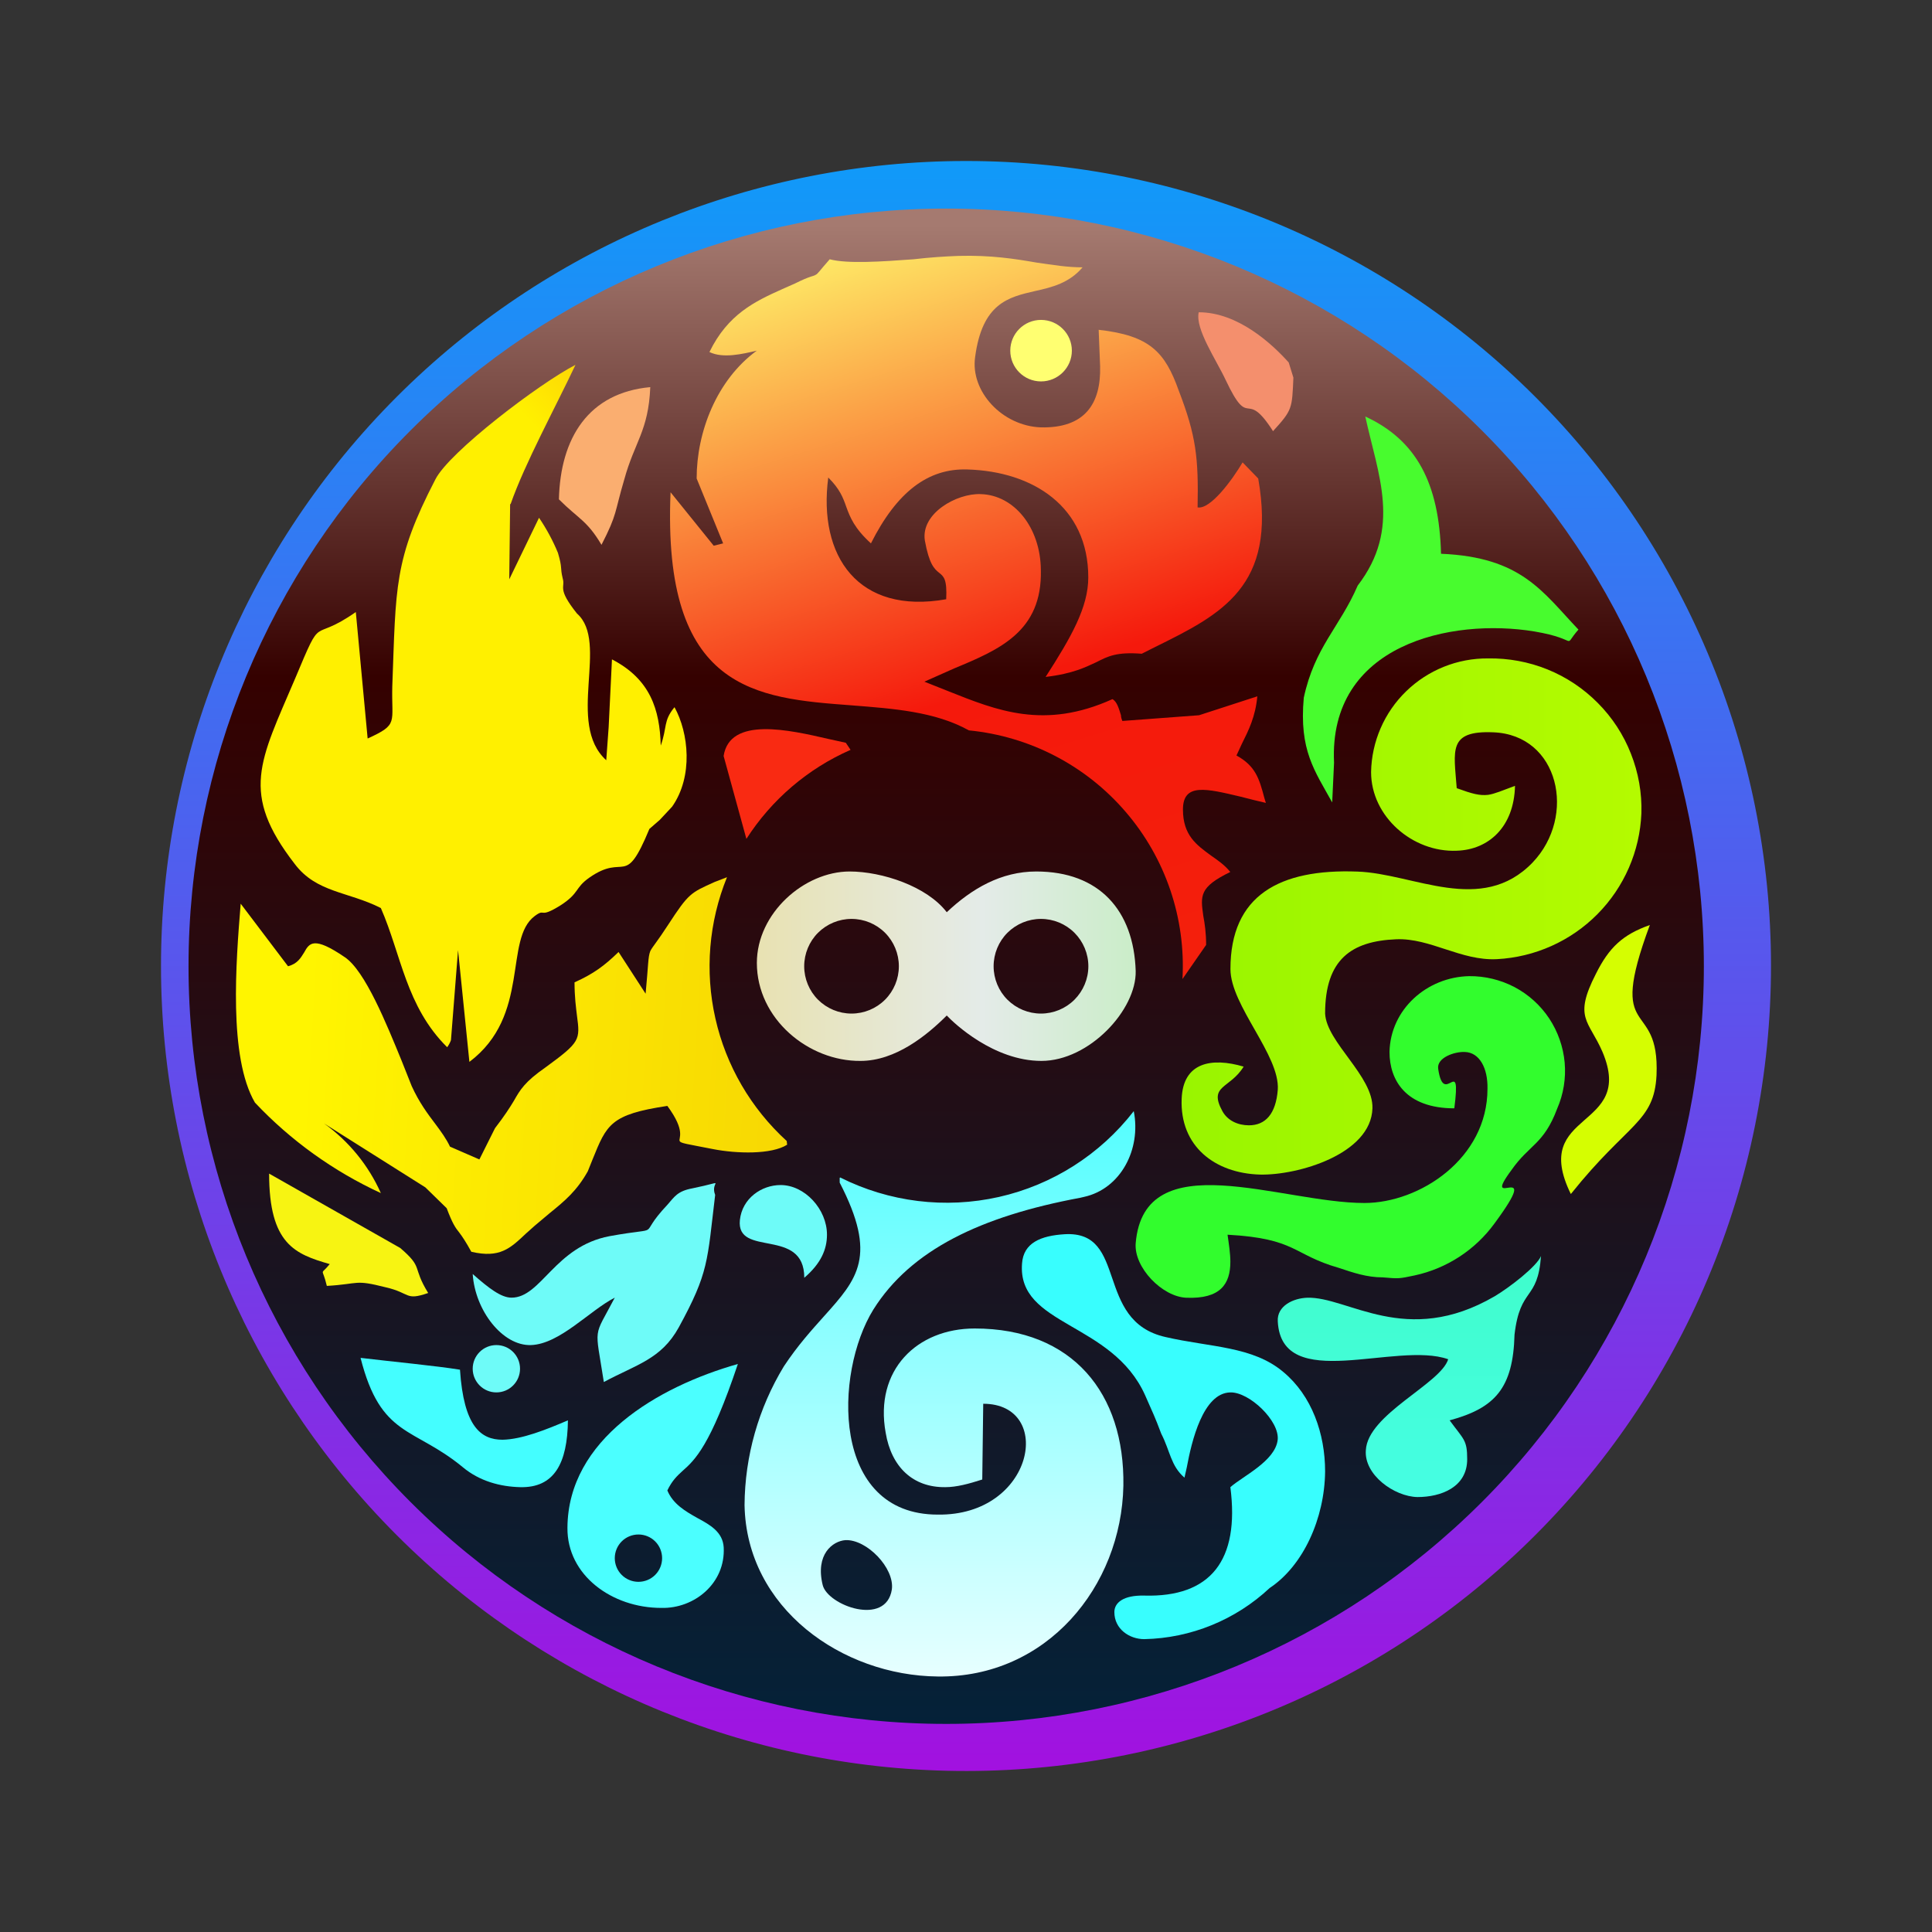 <svg width="24" height="24" viewBox="0 0 24 24" fill="none" xmlns="http://www.w3.org/2000/svg">
<rect x="0" y="0" width="24" height="24" fill="#333333" stroke="none"/>
<path d="M11.755 2.003C13.088 1.97 14.414 2.205 15.655 2.692C16.897 3.18 18.028 3.91 18.983 4.842C19.937 5.773 20.696 6.886 21.214 8.114C21.733 9.343 22 10.663 22 11.997C22 13.331 21.734 14.651 21.216 15.88C20.699 17.109 19.941 18.222 18.987 19.154C18.033 20.086 16.902 20.818 15.661 21.306C14.42 21.794 13.094 22.029 11.76 21.997C9.151 21.935 6.669 20.854 4.846 18.987C3.022 17.119 2.001 14.613 2 12.003C1.999 9.393 3.019 6.886 4.842 5.017C6.664 3.149 9.145 2.067 11.755 2.003Z" fill="url(#paint0_linear_364_4879)"/>
<path d="M11.754 2.591C14.25 2.591 16.644 3.583 18.409 5.348C20.174 7.113 21.166 9.507 21.166 12.003C21.166 14.499 20.174 16.893 18.409 18.658C16.644 20.423 14.25 21.415 11.754 21.415C9.258 21.415 6.864 20.423 5.099 18.658C3.334 16.893 2.342 14.499 2.342 12.003C2.342 9.507 3.334 7.113 5.099 5.348C6.864 3.583 9.258 2.591 11.754 2.591Z" fill="url(#paint1_linear_364_4879)"/>
<path d="M14.714 18.356L14.743 18.227C14.802 17.909 14.943 17.303 15.284 17.297C15.519 17.291 15.896 17.65 15.872 17.885C15.843 18.15 15.437 18.338 15.284 18.474C15.402 19.385 15.037 19.844 14.214 19.821C13.955 19.815 13.843 19.909 13.843 20.026C13.843 20.238 14.031 20.362 14.214 20.362C14.794 20.35 15.349 20.123 15.772 19.727C16.19 19.45 16.455 18.862 16.461 18.279C16.461 17.809 16.296 17.338 15.943 17.044C15.561 16.721 15.037 16.738 14.478 16.609C13.59 16.409 14.019 15.285 13.225 15.332C12.931 15.35 12.713 15.438 12.696 15.697C12.637 16.474 13.813 16.415 14.225 17.332C14.331 17.574 14.343 17.591 14.425 17.809C14.537 18.026 14.543 18.209 14.714 18.356Z" fill="#38FEFE"/>
<path d="M16.866 7.274C16.643 7.791 16.331 8.038 16.196 8.668C16.137 9.321 16.331 9.574 16.549 9.968L16.572 9.474C16.502 8.003 18.025 7.674 19.06 7.844C19.649 7.944 19.396 8.062 19.608 7.821C19.16 7.35 18.902 6.921 17.901 6.879C17.878 6.003 17.596 5.468 16.96 5.174C17.119 5.903 17.413 6.562 16.866 7.274Z" fill="#48FC2E"/>
<path d="M6.343 6.262C6.52 5.756 6.896 5.068 7.149 4.532C6.702 4.762 5.579 5.615 5.408 5.956C4.89 6.956 4.92 7.285 4.873 8.527C4.861 8.985 4.955 8.997 4.567 9.174L4.42 7.603C3.849 8.003 4.02 7.585 3.667 8.427C3.226 9.462 2.979 9.85 3.661 10.732C3.931 11.091 4.326 11.074 4.731 11.28C4.984 11.856 5.043 12.503 5.555 13.009C5.575 12.982 5.591 12.952 5.602 12.921L5.69 11.803L5.831 13.191C6.596 12.615 6.255 11.668 6.643 11.379C6.784 11.274 6.684 11.421 6.967 11.244C7.202 11.091 7.137 11.032 7.32 10.903C7.773 10.585 7.755 11.05 8.067 10.297L8.196 10.185L8.349 10.021C8.614 9.644 8.555 9.103 8.379 8.785C8.237 8.956 8.29 9.032 8.208 9.262C8.196 8.815 8.079 8.438 7.602 8.191L7.561 9.032L7.531 9.444C7.026 8.985 7.573 7.979 7.167 7.621C6.914 7.303 7.026 7.303 6.99 7.185C6.955 7.038 6.99 7.068 6.931 6.868C6.868 6.715 6.789 6.569 6.696 6.432L6.326 7.197L6.337 6.262H6.343Z" fill="url(#paint2_linear_364_4879)"/>
<path d="M5.872 15.826C5.901 16.279 6.243 16.721 6.596 16.709C6.954 16.697 7.325 16.279 7.637 16.12C7.366 16.638 7.39 16.45 7.501 17.168C7.907 16.95 8.213 16.885 8.431 16.491C8.807 15.803 8.784 15.673 8.884 14.844C8.813 14.662 9.06 14.668 8.601 14.762C8.413 14.797 8.378 14.868 8.29 14.967C7.884 15.397 8.29 15.226 7.572 15.356C6.89 15.485 6.725 16.12 6.354 16.12C6.225 16.12 6.072 16.003 5.872 15.826Z" fill="#6EFBF8"/>
<path d="M18.096 9.791C18.061 9.321 17.985 9.074 18.549 9.097C19.367 9.127 19.59 10.138 19.038 10.715C18.402 11.374 17.561 10.85 16.861 10.827C15.896 10.791 15.285 11.121 15.285 12.038C15.285 12.491 15.902 13.109 15.873 13.538C15.849 13.838 15.72 13.979 15.514 13.979C15.379 13.979 15.249 13.921 15.185 13.803C15.008 13.479 15.279 13.527 15.449 13.25C15.049 13.132 14.696 13.197 14.679 13.65C14.655 14.238 15.09 14.574 15.649 14.591C16.12 14.603 17.032 14.338 17.049 13.768C17.061 13.368 16.479 12.95 16.461 12.591C16.461 11.915 16.79 11.691 17.343 11.668C17.767 11.65 18.149 11.938 18.596 11.915C19.067 11.89 19.512 11.691 19.844 11.356C20.176 11.021 20.371 10.574 20.39 10.103C20.398 9.85 20.353 9.598 20.26 9.363C20.168 9.127 20.028 8.913 19.849 8.733C19.671 8.553 19.458 8.411 19.224 8.316C18.989 8.221 18.738 8.175 18.485 8.179C18.105 8.176 17.74 8.323 17.468 8.587C17.196 8.851 17.039 9.212 17.032 9.591C17.032 10.144 17.549 10.591 18.096 10.568C18.491 10.556 18.808 10.274 18.82 9.762C18.661 9.821 18.567 9.862 18.485 9.874C18.379 9.885 18.291 9.862 18.096 9.791Z" fill="url(#paint3_linear_364_4879)"/>
<path d="M14.737 16.121C15.161 16.138 15.284 15.95 15.284 15.674C15.284 15.574 15.266 15.456 15.249 15.338C16.108 15.385 16.055 15.585 16.631 15.75C16.808 15.809 16.978 15.868 17.178 15.868C17.378 15.885 17.378 15.885 17.572 15.844C17.972 15.758 18.326 15.527 18.566 15.197C19.19 14.35 18.372 15.079 18.778 14.532C18.996 14.22 19.178 14.215 19.343 13.774C19.422 13.593 19.454 13.396 19.437 13.2C19.419 13.004 19.353 12.816 19.245 12.652C19.136 12.488 18.988 12.354 18.814 12.262C18.64 12.171 18.445 12.124 18.249 12.126C17.725 12.138 17.272 12.538 17.261 13.068C17.261 13.421 17.466 13.768 18.066 13.768C18.155 13.073 17.937 13.768 17.866 13.279C17.843 13.138 18.072 13.062 18.196 13.068C18.378 13.073 18.484 13.268 18.478 13.526C18.478 14.391 17.637 14.944 16.949 14.944C15.913 14.944 14.213 14.197 14.108 15.444C14.084 15.744 14.437 16.109 14.737 16.121Z" fill="#32FD2D"/>
<path d="M5.714 17.015C5.426 16.968 4.873 16.915 4.479 16.868C4.731 17.862 5.137 17.721 5.749 18.226C5.961 18.403 6.22 18.468 6.461 18.474C6.884 18.485 7.049 18.179 7.055 17.644C6.779 17.762 6.484 17.88 6.243 17.885C5.973 17.885 5.761 17.721 5.714 17.015Z" fill="#44FEFF"/>
<path d="M19.519 14.826C20.225 13.944 20.548 13.944 20.578 13.356C20.619 12.373 19.948 12.962 20.495 11.491C20.16 11.609 19.989 11.768 19.825 12.097C19.542 12.65 19.737 12.674 19.907 13.068C20.319 14.044 19.001 13.785 19.513 14.832L19.519 14.826Z" fill="#D5FE01"/>
<path d="M15.873 16.415C15.92 17.315 17.343 16.656 17.99 16.885C17.896 17.191 16.99 17.568 16.967 18.015C16.943 18.321 17.32 18.591 17.608 18.597C17.902 18.597 18.226 18.474 18.226 18.127C18.226 17.885 18.184 17.885 18.008 17.644C18.573 17.491 18.796 17.244 18.814 16.579C18.884 15.979 19.102 16.168 19.143 15.603C19.09 15.732 18.755 15.991 18.567 16.103C17.467 16.744 16.743 16.103 16.237 16.121C16.067 16.127 15.861 16.221 15.873 16.415Z" fill="url(#paint4_linear_364_4879)"/>
<path d="M4.06 15.974C4.472 15.95 4.396 15.891 4.79 15.991C5.102 16.062 5.031 16.162 5.319 16.062C5.113 15.727 5.266 15.756 4.972 15.503L3.343 14.579C3.343 15.456 3.666 15.579 4.096 15.703C3.972 15.856 4.002 15.727 4.06 15.974Z" fill="#F7F412"/>
<path d="M7.472 6.768C7.672 6.379 7.631 6.374 7.755 5.956C7.884 5.485 8.055 5.356 8.078 4.809C7.313 4.879 6.961 5.438 6.943 6.203C7.19 6.45 7.29 6.462 7.472 6.768Z" fill="#FAAE70"/>
<path d="M16.067 4.691L16.009 4.503C15.803 4.273 15.379 3.879 14.891 3.879C14.844 4.085 15.108 4.468 15.226 4.721C15.532 5.368 15.461 4.803 15.814 5.356C16.055 5.091 16.05 5.079 16.067 4.691Z" fill="#F48F6D"/>
<path d="M9.191 15.156C9.144 15.627 9.991 15.238 9.991 15.873C10.197 15.697 10.273 15.521 10.273 15.338C10.273 15.021 9.997 14.721 9.697 14.721C9.461 14.721 9.22 14.885 9.191 15.156Z" fill="#6EFBF8"/>
<path fill-rule="evenodd" clip-rule="evenodd" d="M10.431 14.632V14.691C10.902 15.603 10.655 15.885 10.237 16.35C10.084 16.521 9.908 16.715 9.737 16.974C9.422 17.493 9.253 18.089 9.249 18.697C9.273 19.979 10.461 20.815 11.649 20.826C13.002 20.844 13.931 19.709 13.955 18.456C13.973 17.309 13.325 16.503 12.108 16.503C11.39 16.503 10.861 17.02 11.002 17.797C11.073 18.226 11.343 18.479 11.743 18.474C11.884 18.474 12.037 18.432 12.202 18.379L12.214 17.438C13.102 17.438 12.849 18.832 11.649 18.815C10.32 18.815 10.361 17.056 10.849 16.268C11.314 15.527 12.184 15.109 13.42 14.879L13.467 14.868C13.92 14.768 14.178 14.279 14.084 13.803C13.666 14.342 13.074 14.719 12.409 14.869C11.743 15.019 11.046 14.933 10.437 14.627L10.431 14.632ZM10.502 19.132C10.343 19.144 10.126 19.309 10.22 19.691C10.284 19.944 11.008 20.209 11.079 19.744C11.114 19.479 10.767 19.12 10.502 19.132Z" fill="url(#paint5_linear_364_4879)"/>
<path d="M9.031 10.897C8.981 10.917 8.93 10.937 8.878 10.956C8.578 11.091 8.555 11.097 8.302 11.485C8.161 11.703 8.108 11.756 8.078 11.815C8.049 11.891 8.055 11.979 8.02 12.344L7.684 11.826C7.508 11.997 7.373 12.097 7.137 12.203C7.137 12.385 7.155 12.515 7.167 12.615C7.208 12.921 7.208 12.944 6.773 13.262C6.52 13.438 6.461 13.538 6.384 13.674C6.331 13.762 6.267 13.862 6.149 14.015L5.955 14.403L5.59 14.244C5.543 14.144 5.478 14.056 5.408 13.962C5.314 13.838 5.208 13.697 5.114 13.491L4.99 13.179C4.802 12.721 4.537 12.062 4.284 11.891C3.896 11.626 3.843 11.715 3.778 11.832C3.737 11.897 3.696 11.973 3.578 12.003L2.99 11.226C2.931 11.95 2.837 13.132 3.167 13.697C3.611 14.168 4.143 14.55 4.731 14.821C4.577 14.475 4.333 14.177 4.026 13.956L5.284 14.75L5.549 15.009C5.62 15.197 5.655 15.25 5.708 15.315C5.743 15.362 5.784 15.421 5.855 15.55C6.208 15.632 6.337 15.509 6.531 15.326L6.643 15.226L6.831 15.068C7.02 14.915 7.167 14.791 7.302 14.55L7.361 14.403C7.537 13.968 7.584 13.844 8.29 13.738C8.525 14.056 8.425 14.138 8.443 14.174C8.455 14.203 8.525 14.209 8.855 14.274C9.149 14.332 9.584 14.344 9.778 14.22L9.773 14.174C9.329 13.769 9.019 13.238 8.887 12.652C8.754 12.066 8.805 11.454 9.031 10.897Z" fill="url(#paint6_linear_364_4879)"/>
<path d="M9.272 10.421C9.585 9.933 10.035 9.548 10.566 9.315L10.507 9.227L10.289 9.179C9.807 9.068 9.066 8.897 8.989 9.391L9.272 10.421Z" fill="#F92A12"/>
<path d="M13.648 4.097C14.283 4.168 14.472 4.373 14.642 4.85C14.86 5.415 14.889 5.691 14.877 6.303C15.036 6.332 15.307 5.962 15.436 5.744L15.63 5.944C15.866 7.285 15.171 7.632 14.348 8.038L14.183 8.121C13.877 8.097 13.766 8.15 13.619 8.226C13.489 8.285 13.336 8.368 12.989 8.409C13.307 7.915 13.519 7.544 13.519 7.173C13.519 6.291 12.83 5.856 12.019 5.832C11.53 5.815 11.142 6.109 10.819 6.75C10.613 6.562 10.56 6.426 10.513 6.297C10.472 6.179 10.431 6.073 10.289 5.932C10.16 6.909 10.66 7.638 11.754 7.444C11.766 7.197 11.725 7.162 11.666 7.115C11.607 7.068 11.542 7.009 11.489 6.715C11.436 6.379 11.883 6.126 12.183 6.138C12.601 6.15 12.925 6.556 12.93 7.079C12.948 7.844 12.419 8.068 11.854 8.303L11.483 8.468L11.777 8.585C12.383 8.826 12.972 9.068 13.819 8.685C13.877 8.715 13.901 8.809 13.925 8.885C13.925 8.915 13.936 8.938 13.942 8.956L14.895 8.885L15.619 8.65C15.595 8.903 15.513 9.068 15.425 9.244L15.36 9.385C15.595 9.515 15.642 9.668 15.707 9.915L15.725 9.974C15.62 9.95 15.516 9.924 15.413 9.897C14.989 9.797 14.695 9.721 14.695 10.056C14.695 10.379 14.866 10.497 15.042 10.627C15.125 10.685 15.213 10.744 15.283 10.832C14.895 11.021 14.913 11.127 14.948 11.379C14.966 11.473 14.983 11.591 14.983 11.738L14.689 12.162C14.731 11.404 14.478 10.66 13.983 10.085C13.489 9.509 12.791 9.147 12.036 9.073C11.613 8.838 11.095 8.803 10.578 8.762C9.389 8.673 8.225 8.585 8.33 6.115L8.866 6.779L8.983 6.75L8.654 5.944C8.654 5.368 8.901 4.721 9.401 4.356C9.225 4.397 8.983 4.456 8.813 4.373C9.042 3.903 9.377 3.744 9.719 3.591L9.877 3.521C10.066 3.426 10.107 3.432 10.13 3.415C10.16 3.403 10.172 3.373 10.307 3.221C10.53 3.279 10.948 3.25 11.348 3.221C11.548 3.197 11.742 3.185 11.907 3.179C12.307 3.168 12.607 3.215 12.877 3.262C13.077 3.291 13.26 3.321 13.448 3.321C13.283 3.515 13.072 3.568 12.86 3.615C12.525 3.691 12.201 3.768 12.113 4.438C12.054 4.862 12.448 5.291 12.93 5.309C13.477 5.321 13.678 5.015 13.666 4.55L13.648 4.097Z" fill="url(#paint7_linear_364_4879)"/>
<path fill-rule="evenodd" clip-rule="evenodd" d="M10.555 10.826C9.99 10.826 9.402 11.344 9.402 11.962C9.402 12.656 10.043 13.185 10.69 13.179C11.125 13.179 11.514 12.862 11.761 12.615C11.849 12.709 12.343 13.179 12.937 13.179C13.531 13.179 14.119 12.544 14.108 12.062C14.084 11.309 13.655 10.826 12.872 10.826C12.437 10.826 12.072 11.038 11.761 11.332C11.514 11.009 10.955 10.826 10.555 10.826ZM11.166 12.003C11.166 12.159 11.104 12.309 10.994 12.419C10.884 12.529 10.734 12.591 10.578 12.591C10.422 12.591 10.273 12.529 10.162 12.419C10.052 12.309 9.99 12.159 9.99 12.003C9.99 11.847 10.052 11.697 10.162 11.587C10.273 11.477 10.422 11.415 10.578 11.415C10.734 11.415 10.884 11.477 10.994 11.587C11.104 11.697 11.166 11.847 11.166 12.003ZM12.931 12.591C13.087 12.591 13.237 12.529 13.347 12.419C13.457 12.309 13.52 12.159 13.52 12.003C13.52 11.847 13.457 11.697 13.347 11.587C13.237 11.477 13.087 11.415 12.931 11.415C12.775 11.415 12.626 11.477 12.515 11.587C12.405 11.697 12.343 11.847 12.343 12.003C12.343 12.159 12.405 12.309 12.515 12.419C12.626 12.529 12.775 12.591 12.931 12.591Z" fill="url(#paint8_linear_364_4879)"/>
<path d="M6.166 17.297C6.329 17.297 6.46 17.165 6.46 17.003C6.46 16.84 6.329 16.709 6.166 16.709C6.004 16.709 5.872 16.84 5.872 17.003C5.872 17.165 6.004 17.297 6.166 17.297Z" fill="#6EFBF8"/>
<path d="M8.661 18.856C8.825 18.944 8.978 19.032 8.99 19.221C9.014 19.668 8.625 19.985 8.214 19.974C7.602 19.974 7.043 19.568 7.049 18.979C7.055 17.879 8.172 17.226 9.166 16.944C8.825 17.962 8.631 18.138 8.478 18.273C8.414 18.332 8.349 18.391 8.29 18.515C8.361 18.685 8.514 18.773 8.661 18.856ZM7.931 19.65C8.009 19.65 8.084 19.619 8.139 19.564C8.194 19.509 8.225 19.434 8.225 19.356C8.225 19.278 8.194 19.203 8.139 19.148C8.084 19.093 8.009 19.062 7.931 19.062C7.853 19.062 7.778 19.093 7.723 19.148C7.668 19.203 7.637 19.278 7.637 19.356C7.637 19.434 7.668 19.509 7.723 19.564C7.778 19.619 7.853 19.65 7.931 19.65Z" fill="#4BFFFF"/>
<path d="M12.932 4.738C13.143 4.738 13.315 4.567 13.315 4.356C13.315 4.145 13.143 3.974 12.932 3.974C12.721 3.974 12.55 4.145 12.55 4.356C12.55 4.567 12.721 4.738 12.932 4.738Z" fill="#FFFF71"/>
<defs>
<linearGradient id="paint0_linear_364_4879" x1="11.755" y1="2.003" x2="11.755" y2="22.003" gradientUnits="userSpaceOnUse">
<stop stop-color="#109AF9"/>
<stop offset="1" stop-color="#A211E0"/>
</linearGradient>
<linearGradient id="paint1_linear_364_4879" x1="11.999" y1="2" x2="11.999" y2="22" gradientUnits="userSpaceOnUse">
<stop offset="0.04" stop-color="#A57A70"/>
<stop offset="0.32" stop-color="#350100"/>
<stop offset="1" stop-color="#02233B"/>
</linearGradient>
<linearGradient id="paint2_linear_364_4879" x1="24.187" y1="11.103" x2="10.983" y2="23.811" gradientUnits="userSpaceOnUse">
<stop offset="0.21" stop-color="#F96C1A"/>
<stop offset="0.47" stop-color="#FFF000"/>
</linearGradient>
<linearGradient id="paint3_linear_364_4879" x1="2.066" y1="10.257" x2="24.716" y2="10.257" gradientUnits="userSpaceOnUse">
<stop offset="0.2" stop-color="#72ED00"/>
<stop offset="1" stop-color="#C9FF00"/>
</linearGradient>
<linearGradient id="paint4_linear_364_4879" x1="12.29" y1="2" x2="12.29" y2="22.118" gradientUnits="userSpaceOnUse">
<stop stop-color="#26F960"/>
<stop offset="1" stop-color="#4CFFFF"/>
</linearGradient>
<linearGradient id="paint5_linear_364_4879" x1="12.179" y1="2.201" x2="12.179" y2="21.999" gradientUnits="userSpaceOnUse">
<stop offset="0.54" stop-color="#41FEFF"/>
<stop offset="1" stop-color="white"/>
</linearGradient>
<linearGradient id="paint6_linear_364_4879" x1="1.142" y1="7.984" x2="21.836" y2="9.163" gradientUnits="userSpaceOnUse">
<stop offset="0.14" stop-color="#FFF500"/>
<stop offset="0.75" stop-color="#EFB806"/>
</linearGradient>
<linearGradient id="paint7_linear_364_4879" x1="12.001" y1="2.004" x2="17.66" y2="20.406" gradientUnits="userSpaceOnUse">
<stop stop-color="#FFFF6F"/>
<stop offset="0.33" stop-color="#F5190C"/>
<stop offset="0.65" stop-color="#F3230C"/>
<stop offset="0.96" stop-color="#CAF301"/>
</linearGradient>
<linearGradient id="paint8_linear_364_4879" x1="2" y1="12" x2="23.249" y2="12" gradientUnits="userSpaceOnUse">
<stop stop-color="#F3C923"/>
<stop offset="0.48" stop-color="#E4EBE8"/>
<stop offset="1" stop-color="#4FF631"/>
</linearGradient>
</defs>
</svg>
